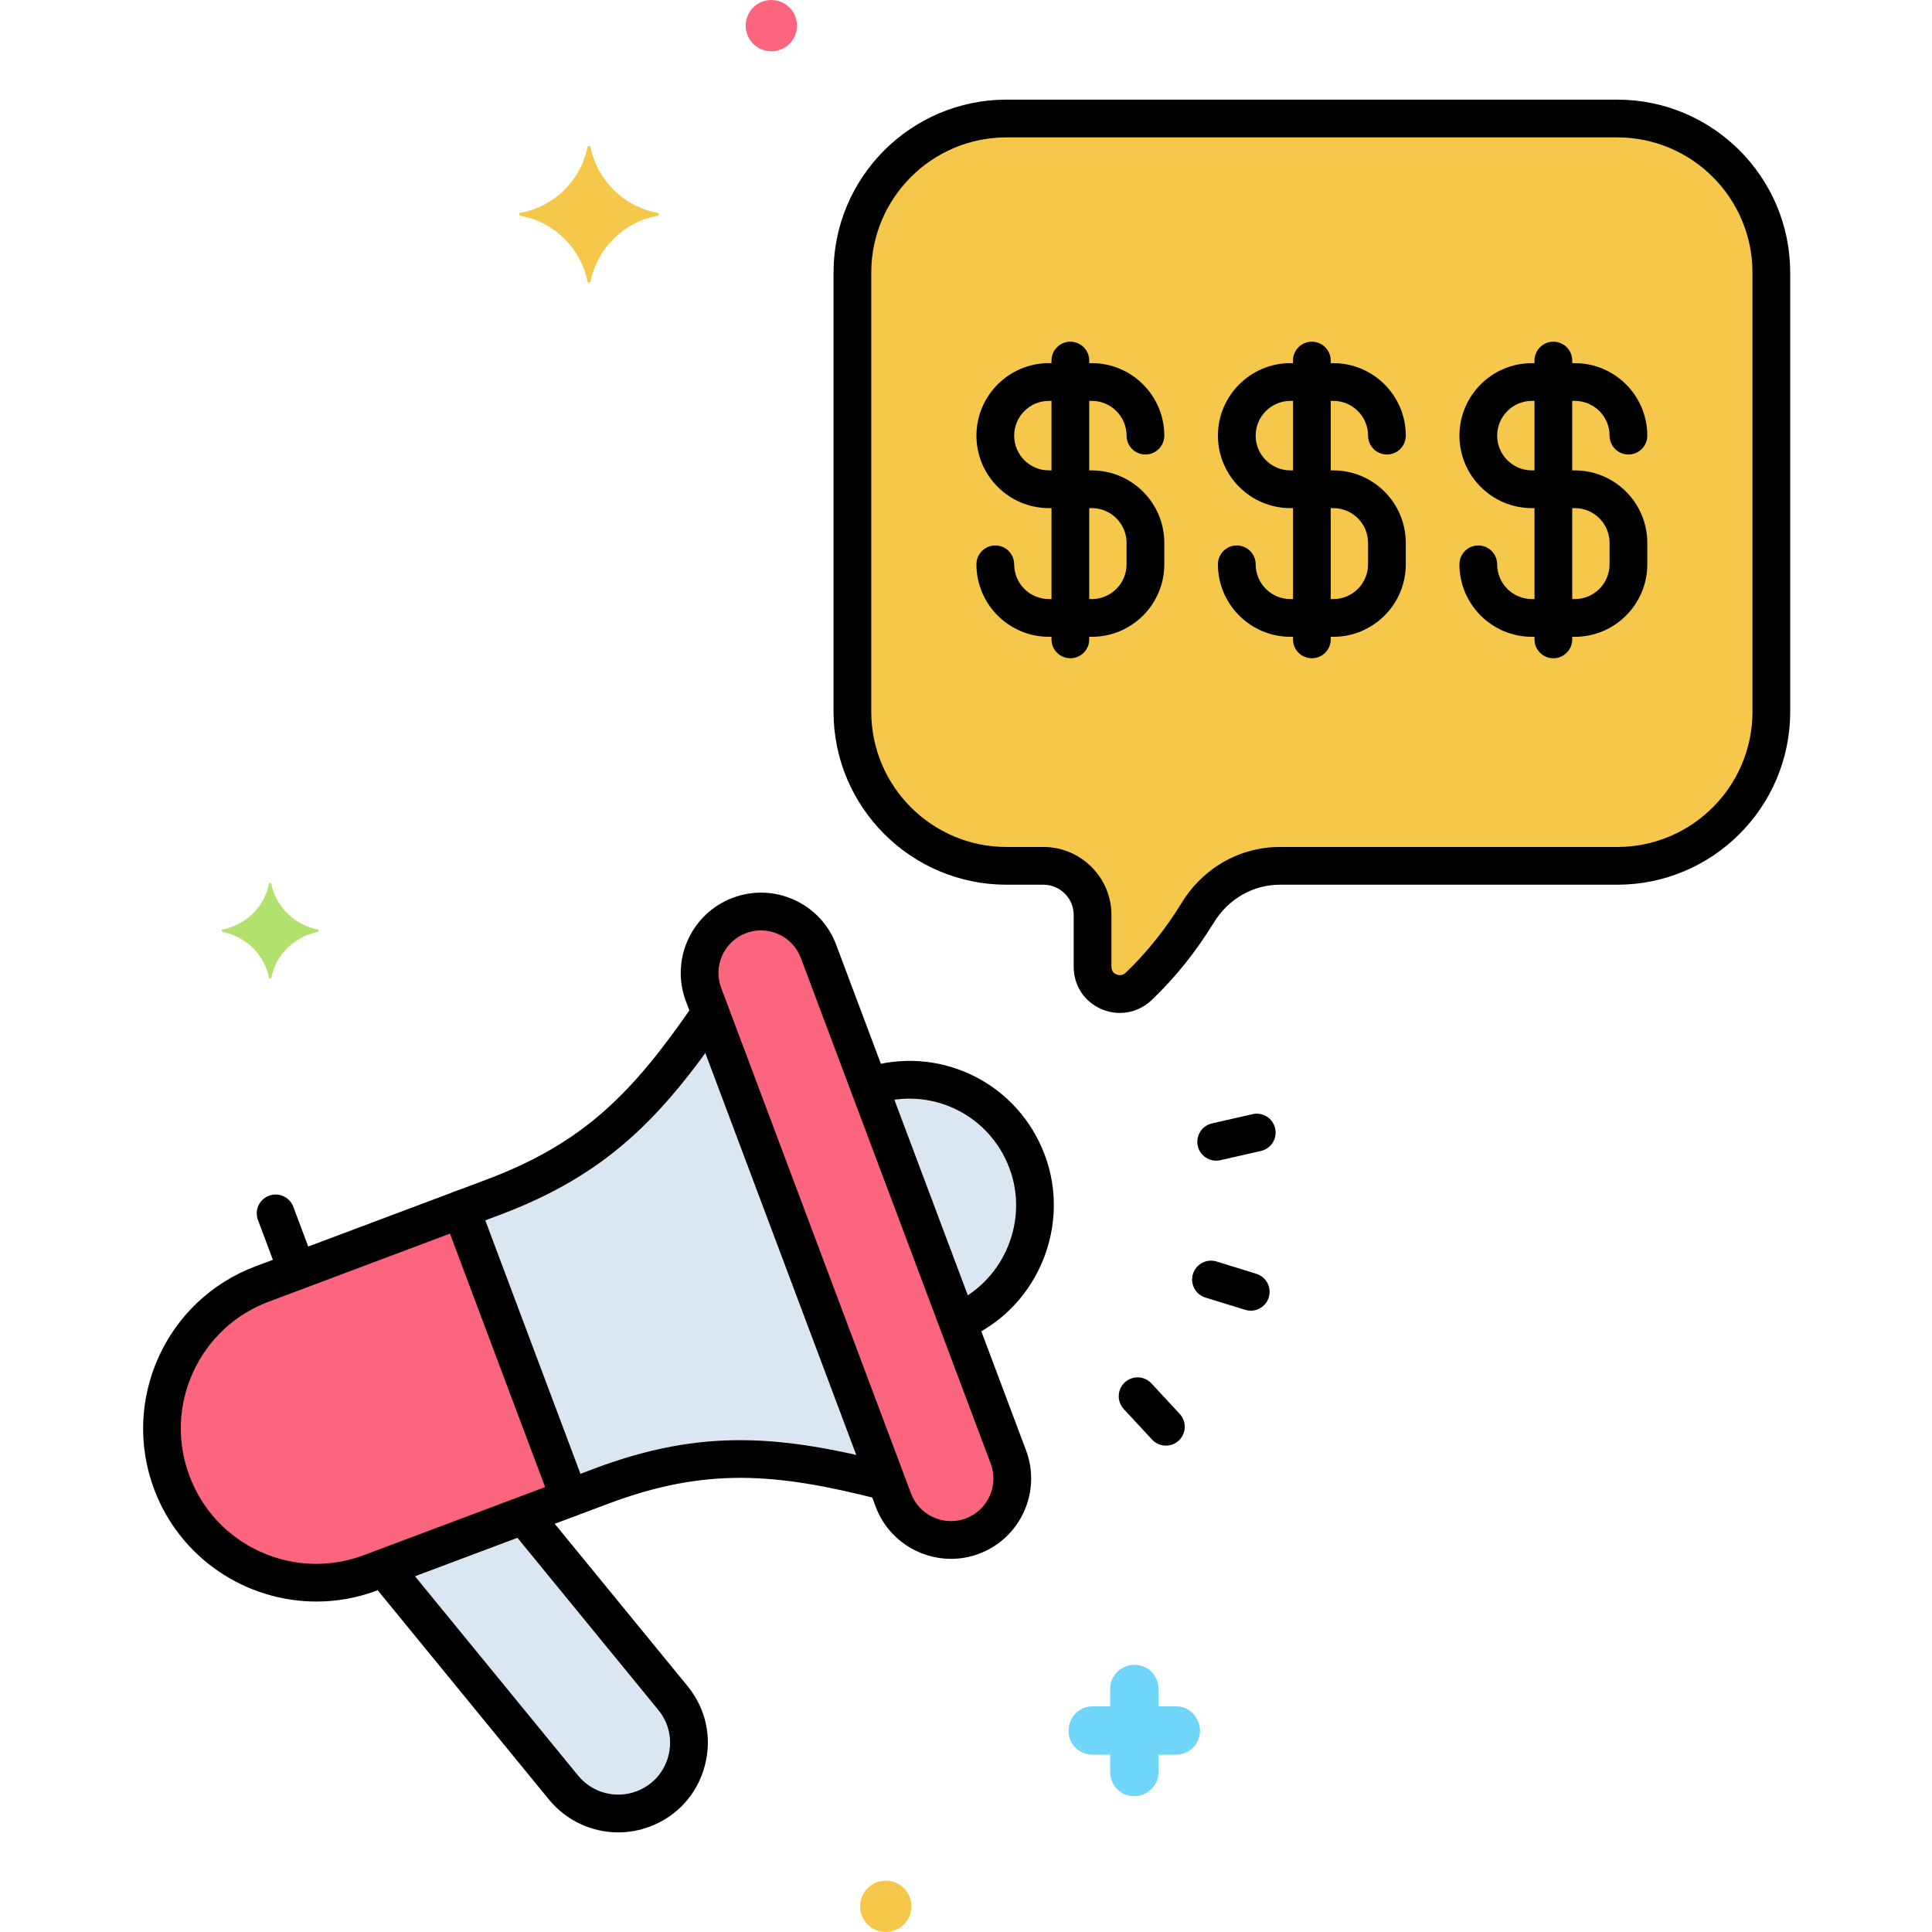 <?xml version="1.0" encoding="utf-8"?>
<!-- Generator: Adobe Illustrator 24.0.0, SVG Export Plug-In . SVG Version: 6.00 Build 0)  -->
<svg version="1.1" xmlns="http://www.w3.org/2000/svg" xmlns:xlink="http://www.w3.org/1999/xlink" x="0px" y="0px"
	 viewBox="0 0 256 256" enable-background="new 0 0 256 256" xml:space="preserve">
<g id="Layer_1">
</g>
<g id="Layer_2">
</g>
<g id="Layer_3">
</g>
<g id="Layer_4">
</g>
<g id="Layer_5">
</g>
<g id="Layer_6">
</g>
<g id="Layer_7">
</g>
<g id="Layer_8">
</g>
<g id="Layer_9">
</g>
<g id="Layer_10">
</g>
<g id="Layer_11">
</g>
<g id="Layer_12">
</g>
<g id="Layer_13">
</g>
<g id="Layer_14">
</g>
<g id="Layer_15">
</g>
<g id="Layer_16">
</g>
<g id="Layer_17">
</g>
<g id="Layer_18">
</g>
<g id="Layer_19">
</g>
<g id="Layer_20">
</g>
<g id="Layer_21">
</g>
<g id="Layer_22">
</g>
<g id="Layer_23">
</g>
<g id="Layer_24">
</g>
<g id="Layer_25">
</g>
<g id="Layer_26">
</g>
<g id="Layer_27">
</g>
<g id="Layer_28">
</g>
<g id="Layer_29">
</g>
<g id="Layer_30">
</g>
<g id="Layer_31">
</g>
<g id="Layer_32">
</g>
<g id="Layer_33">
</g>
<g id="Layer_34">
</g>
<g id="Layer_35">
</g>
<g id="Layer_36">
</g>
<g id="Layer_37">
</g>
<g id="Layer_38">
</g>
<g id="Layer_39">
</g>
<g id="Layer_40">
</g>
<g id="Layer_41">
</g>
<g id="Layer_42">
</g>
<g id="Layer_43">
</g>
<g id="Layer_44">
</g>
<g id="Layer_45">
</g>
<g id="Layer_46">
</g>
<g id="Layer_47">
</g>
<g id="Layer_48">
</g>
<g id="Layer_49">
</g>
<g id="Layer_50">
</g>
<g id="Layer_51">
</g>
<g id="Layer_52">
</g>
<g id="Layer_53">
</g>
<g id="Layer_54">
</g>
<g id="Layer_55">
</g>
<g id="Layer_56">
</g>
<g id="Layer_57">
</g>
<g id="Layer_58">
</g>
<g id="Layer_59">
</g>
<g id="Layer_60">
	<g>
		<g>
			<g>
				<path fill="#FC657E" d="M61.082,160.242l-26.365,9.9c-10.567,3.968-15.916,15.75-11.948,26.317l0,0
					c3.968,10.567,15.751,15.916,26.317,11.948l26.365-9.901L61.082,160.242z"/>
			</g>
		</g>
		<g>
			<g>
				<path fill="#FC657E" d="M133.615,193.058l-25.159-66.998c-1.58-4.207-6.271-6.336-10.478-4.757
					c-4.207,1.58-6.337,6.271-4.757,10.478l25.159,66.998c1.58,4.207,6.271,6.337,10.478,4.757
					C133.065,201.956,135.195,197.265,133.615,193.058z"/>
			</g>
		</g>
		<g>
			<g>
				<path fill="#DAE6F1" d="M89.169,225.001L69.36,200.794l-18.512,6.952l23.828,29.116c2.542,3.106,6.781,4.247,10.539,2.836
					C91.216,237.445,93.229,229.962,89.169,225.001z"/>
			</g>
		</g>
		<g>
			<g>
				<path fill="#DAE6F1" d="M94.145,134.239c-7.92,11.527-14.739,19.122-28.825,24.412l-4.237,1.591l14.369,38.265l4.237-1.591
					c14.087-5.29,24.219-4.061,37.769-0.595L94.145,134.239z"/>
			</g>
		</g>
		<g>
			<g>
				<path fill="#DAE6F1" d="M136.093,153.905L136.093,153.905c-3.17-8.441-12.438-12.789-20.919-9.957l11.724,31.221
					C135.147,171.719,139.262,162.346,136.093,153.905z"/>
			</g>
		</g>
		<g>
			<g>
				<path fill="#F5C84C" d="M214.296,15.703h-80.933c-11.229,0-20.416,9.187-20.416,20.416v58.194
					c0,11.229,9.187,20.416,20.416,20.416h4.893c3.599,0,6.516,2.917,6.516,6.516v6.874c0,3.191,3.82,4.774,6.126,2.568
					c3.202-3.063,5.763-6.407,7.81-9.745c2.336-3.811,6.408-6.213,10.878-6.213h44.711c11.229,0,20.416-9.187,20.416-20.416V36.119
					C234.712,24.891,225.525,15.703,214.296,15.703z"/>
			</g>
		</g>
		<g>
			<g>
				<path fill="#70D6F9" d="M155.906,226.1h-2.4v-2.3c0-1.8-1.4-3.2-3.2-3.2c-1.7,0-3.2,1.4-3.2,3.1v2.4h-2.3
					c-1.8,0-3.2,1.4-3.2,3.2c-0.1,1.7,1.3,3.2,3.2,3.2h2.3v2.3c0,1.8,1.4,3.2,3.2,3.2c1.7,0,3.2-1.4,3.2-3.1v-2.4h2.3
					c1.8,0,3.2-1.4,3.2-3.2C159.006,227.6,157.606,226.1,155.906,226.1z"/>
			</g>
		</g>
		<g>
			<g>
				<path fill="#FC657E" d="M102.206,0c-1.878,0-3.4,1.522-3.4,3.4c0,1.878,1.522,3.4,3.4,3.4s3.4-1.522,3.4-3.4
					C105.606,1.522,104.083,0,102.206,0z"/>
			</g>
		</g>
		<g>
			<g>
				<path fill="#B2E26D" d="M42.15,123.175c-3.1-0.6-5.6-3-6.2-6.1c0-0.1-0.3-0.1-0.3,0c-0.6,3.1-3.1,5.5-6.2,6.1
					c-0.1,0-0.1,0.2,0,0.3c3.1,0.6,5.6,3,6.2,6.1c0,0.1,0.3,0.1,0.3,0c0.6-3.1,3.1-5.5,6.2-6.1
					C42.25,123.375,42.25,123.175,42.15,123.175z"/>
			</g>
		</g>
		<g>
			<g>
				<path fill="#F5C84C" d="M117.369,249.2c-1.878,0-3.4,1.522-3.4,3.4c0,1.878,1.522,3.4,3.4,3.4s3.4-1.522,3.4-3.4
					C120.769,250.722,119.246,249.2,117.369,249.2z"/>
			</g>
		</g>
		<g>
			<g>
				<path fill="#F5C84C" d="M87.15,28.2c-4.5-0.8-8-4.3-8.9-8.7c0-0.2-0.4-0.2-0.4,0c-0.9,4.4-4.4,7.9-8.9,8.7c-0.2,0-0.2,0.3,0,0.4
					c4.5,0.8,8,4.3,8.9,8.7c0,0.2,0.4,0.2,0.4,0c0.9-4.4,4.4-7.9,8.9-8.7C87.35,28.5,87.35,28.2,87.15,28.2z"/>
			</g>
		</g>
		<g>
			<g>
				<g>
					<g>
						<path d="M77.792,197.628l-14.369-38.266c-0.233-0.621-0.704-1.123-1.308-1.397s-1.291-0.298-1.912-0.064l-26.365,9.901
							c-11.84,4.446-17.855,17.696-13.41,29.537c3.452,9.193,12.212,14.875,21.498,14.875c2.674,0,5.392-0.472,8.039-1.465
							l26.365-9.901C77.623,200.362,78.277,198.921,77.792,197.628z M48.207,206.067c-4.484,1.685-9.359,1.521-13.721-0.459
							c-4.363-1.981-7.693-5.543-9.377-10.028c-1.685-4.485-1.521-9.357,0.459-13.721c1.981-4.362,5.542-7.692,10.027-9.376
							l24.024-9.022l12.611,33.584L48.207,206.067z"/>
					</g>
				</g>
			</g>
		</g>
		<g>
			<g>
				<g>
					<g>
						<g>
							<path d="M135.956,192.179l-25.159-66.997c-0.999-2.659-2.974-4.771-5.561-5.946c-2.586-1.174-5.476-1.271-8.137-0.273
								c-5.491,2.063-8.28,8.208-6.219,13.698l25.159,66.998c1.601,4.263,5.663,6.897,9.97,6.897c1.24,0,2.5-0.219,3.728-0.679
								c0,0,0,0,0-0.001C135.228,203.814,138.017,197.67,135.956,192.179z M127.979,201.195c-2.91,1.093-6.167-0.386-7.259-3.295
								l-25.158-66.998c-0.53-1.409-0.479-2.941,0.144-4.313c0.623-1.371,1.742-2.417,3.151-2.946c0.65-0.244,1.317-0.36,1.975-0.36
								c2.282,0,4.436,1.396,5.283,3.656l25.159,66.997C132.367,196.846,130.889,200.103,127.979,201.195z"/>
						</g>
					</g>
				</g>
			</g>
		</g>
		<g>
			<g>
				<path d="M91.104,223.418L72.006,200.08c-0.875-1.07-2.452-1.226-3.518-0.352c-1.068,0.874-1.227,2.449-0.352,3.518
					l19.099,23.338c1.418,1.733,1.897,3.968,1.315,6.131s-2.118,3.855-4.215,4.643c-2.757,1.039-5.861,0.199-7.727-2.078
					l-23.048-28.164c-0.875-1.07-2.452-1.225-3.518-0.352c-1.068,0.874-1.227,2.449-0.352,3.518l23.048,28.165
					c2.302,2.812,5.695,4.352,9.183,4.352c1.396,0,2.809-0.248,4.171-0.759c3.624-1.361,6.279-4.286,7.285-8.025
					C94.385,230.275,93.556,226.413,91.104,223.418z"/>
			</g>
		</g>
		<g>
			<g>
				<path d="M117.706,193.805c-14.255-3.619-24.677-4.567-38.896,0.771l-4.237,1.591c-1.292,0.485-1.947,1.927-1.462,3.22
					c0.377,1.003,1.329,1.622,2.341,1.622c0.292,0,0.589-0.052,0.879-0.16l4.237-1.591c13.06-4.904,22.338-4.053,35.908-0.606
					c1.331,0.342,2.698-0.469,3.038-1.808C119.854,195.505,119.044,194.145,117.706,193.805z"/>
			</g>
		</g>
		<g>
			<g>
				<path d="M95.259,132.627c-1.135-0.785-2.694-0.501-3.478,0.636c-7.905,11.444-14.304,18.151-27.341,23.047l-4.237,1.591
					c-1.292,0.485-1.947,1.927-1.462,3.22c0.377,1.003,1.329,1.622,2.341,1.622c0.292,0,0.589-0.052,0.879-0.16l4.237-1.591
					c14.196-5.332,21.39-12.86,29.696-24.887C96.68,134.969,96.395,133.411,95.259,132.627z"/>
			</g>
		</g>
		<g>
			<g>
				<path d="M41.151,165.995l-2.288-6.094c-0.485-1.292-1.925-1.944-3.22-1.462c-1.293,0.485-1.947,1.927-1.462,3.22l2.288,6.094
					c0.377,1.003,1.329,1.622,2.341,1.622c0.292,0,0.589-0.052,0.879-0.16C40.982,168.729,41.637,167.288,41.151,165.995z"/>
			</g>
		</g>
		<g>
			<g>
				<path d="M138.434,153.025c-3.494-9.305-13.366-14.372-22.964-11.776c-1.333,0.359-2.122,1.731-1.762,3.064
					c0.359,1.334,1.735,2.125,3.064,1.762c7.099-1.911,14.396,1.828,16.979,8.709c2.567,6.836-0.587,14.651-7.181,17.793
					c-1.246,0.594-1.775,2.086-1.182,3.332c0.429,0.899,1.324,1.426,2.259,1.426c0.36,0,0.727-0.079,1.073-0.244
					C137.64,172.843,141.905,162.272,138.434,153.025z"/>
			</g>
		</g>
		<g>
			<g>
				<path d="M166.467,168.784l-5.268-1.627c-1.317-0.409-2.718,0.331-3.126,1.651c-0.407,1.318,0.332,2.719,1.651,3.126l5.268,1.627
					c0.245,0.076,0.494,0.112,0.738,0.112c1.067,0,2.056-0.689,2.388-1.764C168.525,170.592,167.786,169.191,166.467,168.784z"/>
			</g>
		</g>
		<g>
			<g>
				<path d="M168.964,149.514c-0.306-1.346-1.637-2.191-2.993-1.882l-5.376,1.225c-1.346,0.307-2.188,1.646-1.882,2.993
					c0.264,1.159,1.294,1.945,2.436,1.945c0.184,0,0.37-0.021,0.558-0.063l5.376-1.225
					C168.428,152.2,169.271,150.86,168.964,149.514z"/>
			</g>
		</g>
		<g>
			<g>
				<path d="M156.32,187.352l-3.749-4.043c-0.938-1.011-2.52-1.073-3.533-0.133c-1.012,0.938-1.071,2.521-0.133,3.533l3.749,4.043
					c0.492,0.531,1.162,0.8,1.834,0.8c0.607,0,1.218-0.221,1.699-0.667C157.199,189.946,157.259,188.364,156.32,187.352z"/>
			</g>
		</g>
		<g>
			<g>
				<g>
					<g>
						<path d="M214.296,13.203h-80.933c-12.636,0-22.916,10.28-22.916,22.916v58.194c0,12.636,10.28,22.916,22.916,22.916h4.893
							c2.214,0,4.016,1.802,4.016,4.017v6.874c0,2.479,1.412,4.622,3.687,5.594c0.796,0.341,1.623,0.507,2.439,0.507
							c1.54,0,3.043-0.593,4.229-1.727c3.101-2.966,5.863-6.413,8.213-10.245c1.927-3.144,5.196-5.02,8.746-5.02h44.71
							c12.636,0,22.916-10.28,22.916-22.916V36.119C237.212,23.483,226.932,13.203,214.296,13.203z M232.212,94.313
							c0,9.879-8.037,17.916-17.916,17.916h-44.71c-5.303,0-10.166,2.769-13.01,7.406c-2.124,3.466-4.616,6.576-7.405,9.245
							c-0.502,0.479-1.04,0.323-1.248,0.235c-0.243-0.104-0.651-0.371-0.651-0.996v-6.874c0-4.972-4.044-9.017-9.016-9.017h-4.893
							c-9.879,0-17.916-8.037-17.916-17.916V36.119c0-9.879,8.037-17.916,17.916-17.916h80.933c9.879,0,17.916,8.037,17.916,17.916
							V94.313z"/>
					</g>
				</g>
			</g>
		</g>
		<g>
			<g>
				<g>
					<g>
						<path d="M144.672,62.329h-5.685c-2.539,0-4.605-2.066-4.605-4.605s2.066-4.605,4.605-4.605h5.685
							c2.539,0,4.604,2.066,4.604,4.605c0,1.381,1.119,2.5,2.5,2.5s2.5-1.119,2.5-2.5c0-5.297-4.309-9.605-9.604-9.605h-5.685
							c-5.297,0-9.605,4.309-9.605,9.605s4.309,9.605,9.605,9.605h5.685c2.539,0,4.604,2.066,4.604,4.605v2.842
							c0,2.539-2.065,4.605-4.604,4.605h-5.685c-2.539,0-4.605-2.066-4.605-4.605c0-1.381-1.119-2.5-2.5-2.5s-2.5,1.119-2.5,2.5
							c0,5.297,4.309,9.605,9.605,9.605h5.685c5.296,0,9.604-4.309,9.604-9.605v-2.842
							C154.276,66.638,149.968,62.329,144.672,62.329z"/>
					</g>
				</g>
				<g>
					<g>
						<path d="M141.829,45.276c-1.381,0-2.5,1.119-2.5,2.5v36.947c0,1.381,1.119,2.5,2.5,2.5s2.5-1.119,2.5-2.5V47.776
							C144.329,46.396,143.21,45.276,141.829,45.276z"/>
					</g>
				</g>
			</g>
			<g>
				<g>
					<g>
						<path d="M176.672,62.329h-5.685c-2.539,0-4.605-2.066-4.605-4.605s2.066-4.605,4.605-4.605h5.685
							c2.539,0,4.604,2.066,4.604,4.605c0,1.381,1.119,2.5,2.5,2.5s2.5-1.119,2.5-2.5c0-5.297-4.309-9.605-9.604-9.605h-5.685
							c-5.297,0-9.605,4.309-9.605,9.605s4.309,9.605,9.605,9.605h5.685c2.539,0,4.604,2.066,4.604,4.605v2.842
							c0,2.539-2.065,4.605-4.604,4.605h-5.685c-2.539,0-4.605-2.066-4.605-4.605c0-1.381-1.119-2.5-2.5-2.5s-2.5,1.119-2.5,2.5
							c0,5.297,4.309,9.605,9.605,9.605h5.685c5.296,0,9.604-4.309,9.604-9.605v-2.842
							C186.276,66.638,181.968,62.329,176.672,62.329z"/>
					</g>
				</g>
				<g>
					<g>
						<path d="M173.829,45.276c-1.381,0-2.5,1.119-2.5,2.5v36.947c0,1.381,1.119,2.5,2.5,2.5s2.5-1.119,2.5-2.5V47.776
							C176.329,46.396,175.21,45.276,173.829,45.276z"/>
					</g>
				</g>
			</g>
			<g>
				<g>
					<g>
						<path d="M208.672,62.329h-5.685c-2.539,0-4.605-2.066-4.605-4.605s2.066-4.605,4.605-4.605h5.685
							c2.539,0,4.604,2.066,4.604,4.605c0,1.381,1.119,2.5,2.5,2.5s2.5-1.119,2.5-2.5c0-5.297-4.309-9.605-9.604-9.605h-5.685
							c-5.297,0-9.605,4.309-9.605,9.605s4.309,9.605,9.605,9.605h5.685c2.539,0,4.604,2.066,4.604,4.605v2.842
							c0,2.539-2.065,4.605-4.604,4.605h-5.685c-2.539,0-4.605-2.066-4.605-4.605c0-1.381-1.119-2.5-2.5-2.5s-2.5,1.119-2.5,2.5
							c0,5.297,4.309,9.605,9.605,9.605h5.685c5.296,0,9.604-4.309,9.604-9.605v-2.842
							C218.276,66.638,213.968,62.329,208.672,62.329z"/>
					</g>
				</g>
				<g>
					<g>
						<path d="M205.829,45.276c-1.381,0-2.5,1.119-2.5,2.5v36.947c0,1.381,1.119,2.5,2.5,2.5s2.5-1.119,2.5-2.5V47.776
							C208.329,46.396,207.21,45.276,205.829,45.276z"/>
					</g>
				</g>
			</g>
		</g>
	</g>
</g>
<g id="Layer_61">
</g>
<g id="Layer_62">
</g>
<g id="Layer_63">
</g>
<g id="Layer_64">
</g>
<g id="Layer_65">
</g>
<g id="Layer_66">
</g>
<g id="Layer_67">
</g>
<g id="Layer_68">
</g>
<g id="Layer_69">
</g>
<g id="Layer_70">
</g>
<g id="Layer_71">
</g>
<g id="Layer_72">
</g>
<g id="Layer_73">
</g>
<g id="Layer_74">
</g>
<g id="Layer_75">
</g>
<g id="Layer_76">
</g>
<g id="Layer_77">
</g>
<g id="Layer_78">
</g>
<g id="Layer_79">
</g>
<g id="Layer_80">
</g>
</svg>
